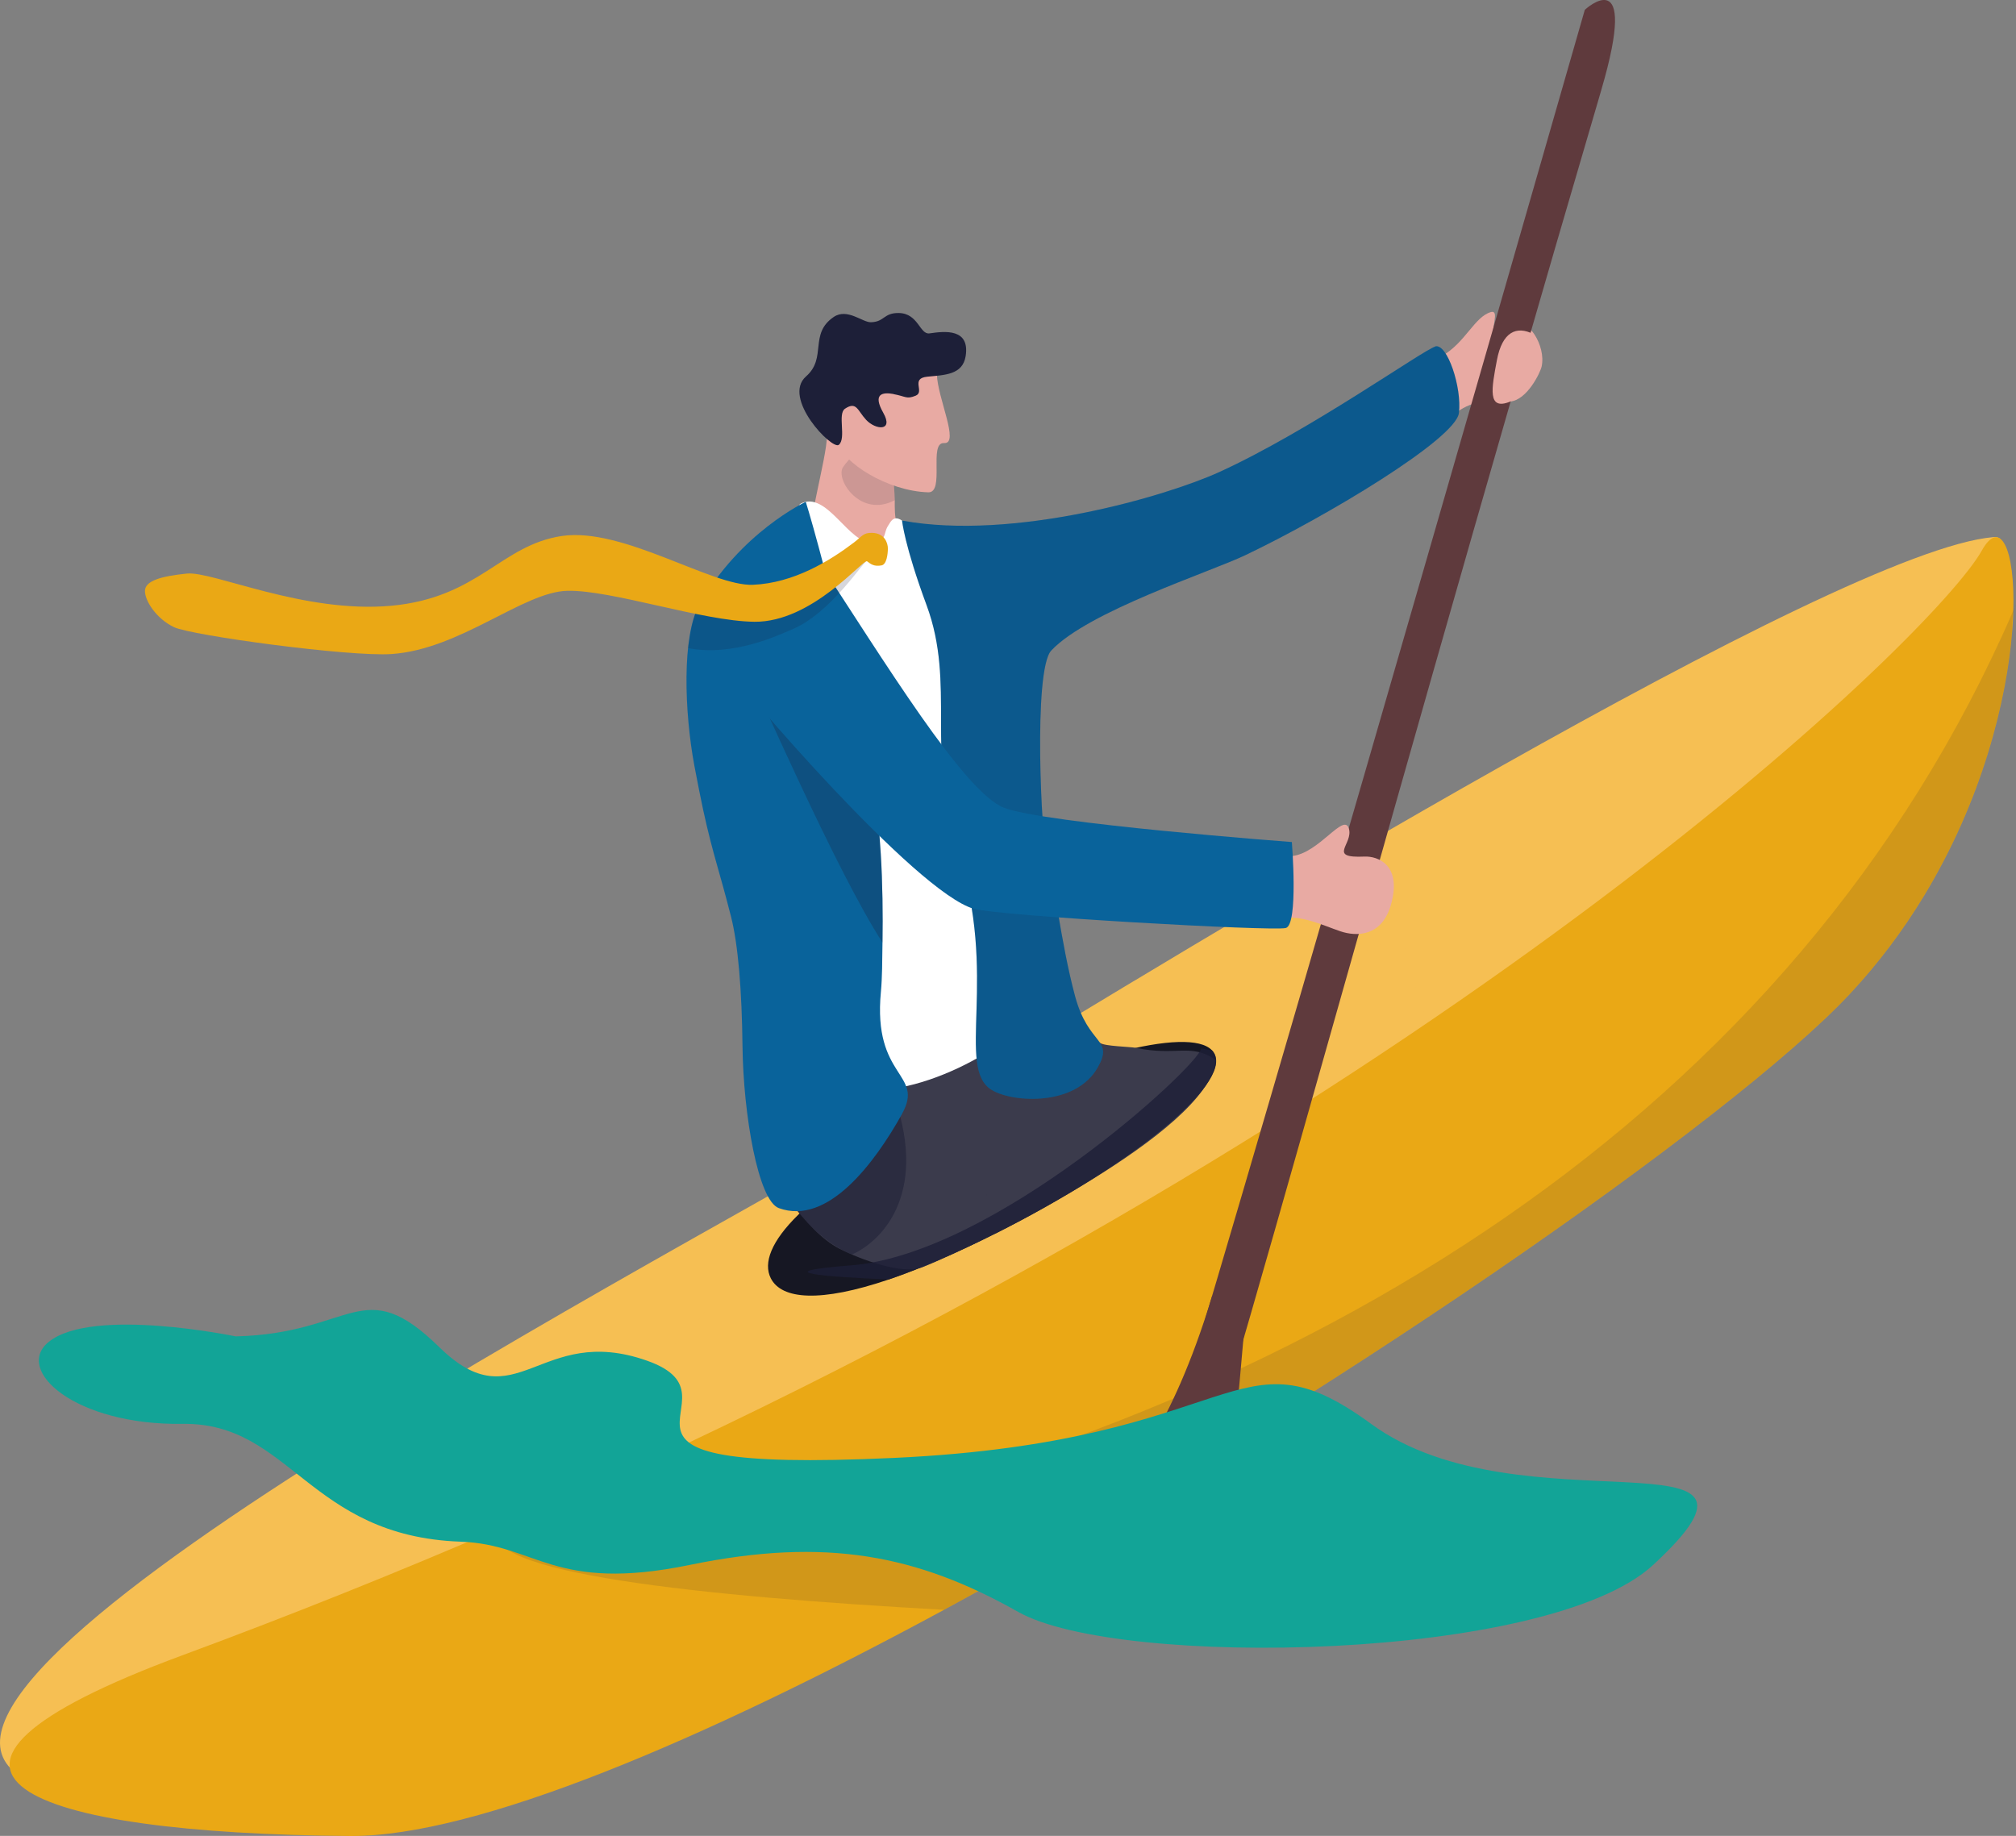 <?xml version="1.0" encoding="UTF-8"?>
<svg id="_レイヤー_2" data-name="レイヤー 2" xmlns="http://www.w3.org/2000/svg" viewBox="0 0 231.71 211.03">
  <rect x="0" y="0" width="231.71" height="211.03" fill="#808080" stroke="none"/>
  <defs>
    <style>
      .cls-1 {
        fill: #5f3a3d;
      }

      .cls-2 {
        fill: #eaa815;
      }

      .cls-3 {
        fill: #161723;
      }

      .cls-4 {
        fill: #e8aaa3;
      }

      .cls-5, .cls-6, .cls-7, .cls-8, .cls-9, .cls-10, .cls-11, .cls-12 {
        fill: #1d1f38;
      }

      .cls-13 {
        fill: #fff;
      }

      .cls-14 {
        fill: #12a497;
      }

      .cls-6 {
        opacity: .18;
      }

      .cls-7 {
        opacity: .27;
      }

      .cls-8 {
        opacity: .12;
      }

      .cls-9 {
        opacity: .14;
      }

      .cls-10 {
        opacity: .8;
      }

      .cls-11 {
        opacity: .46;
      }

      .cls-12 {
        opacity: .55;
      }

      .cls-15 {
        fill: #3b3b4c;
      }

      .cls-16 {
        fill: #f6bf53;
      }

      .cls-17 {
        fill: #09639b;
      }
    </style>
  </defs>
  <g id="_レイヤー_1-2" data-name="レイヤー 1">
    <g>
      <path class="cls-16" d="M212.86,90.49c.49-4.62,22.03-29.23,16.25-28.75-17.98,1.51-92.91,47.45-119.33,63.45C83.37,141.19-13.56,190.74,1.6,203.63c15.16,12.89,122.52-35.97,125.85-37.14,3.33-1.17,85.41-76,85.41-76Z"/>
      <path class="cls-16" d="M90.52,141.02c-3.75,5.46,9.38,8.56,25.23-.48,15.85-9.04,19.29-14.81,18.44-16.29s-5.27-2.61-5.27-2.61l32.1-14.05,5.79,19.64-71.35,40.38-26.53-4.25,21.6-22.33Z"/>
      <path class="cls-3" d="M114.41,141.78c-4.75,2.39-8.83,4.12-12.25,5.29-7.89,2.68-12.33,2.31-13.57-.14-1.77-3.52,3.74-10,19.41-17.89,15.03-7.56,28.65-11.13,31.3-8.31.11.12.21.25.28.4,1.77,3.52-9.5,12.76-25.18,20.65Z"/>
      <g>
        <path class="cls-15" d="M139.77,121.87c-.54,4.32-7.5,9.51-13.99,13.54-1.03.64-2.05,1.25-3.02,1.82-.9.53-1.77,1.02-2.58,1.48-.54.3-1.09.61-1.64.91-1.33.73-2.72,1.44-4.12,2.16-2.65,1.36-7.06,3.38-8.48,3.91-2.26.85-7.05-.92-9.45-2.15-4.03-2.06-7.91-8.68-8.87-10.45-.3-.56.7-1.49.48-1.9-.13-.24,2.61-2.25-.27-1.8-.75.12,1.53-1.7,7.1-4.81,2.17-1.21,4.53-2.49,6.88-3.74,4.66-2.48,9.27-4.84,12.22-6.34,1.99-1.01,3.22-1.63,3.22-1.63.15.12.29.25.45.37,2.35,1.96,5.37,4.22,8.76,6.65.53.38,3.44.42,4.1.56,4.78,1,6.25-.62,9.22,1.41Z"/>
        <path class="cls-11" d="M113.39,137.37s0,0,.02.01c.03-.07.05-.1.05-.11-.01.01-.06.1-.06.1Z"/>
        <path class="cls-12" d="M97.9,144.21c-6.14-2.62-9.26-9.63-10.86-12.54,4.53-2.03,15.41-6.48,15.41-6.48,4.49,11.66-.89,17.39-4.55,19.02Z"/>
      </g>
      <path class="cls-4" d="M162.37,49.79c1.86-.84,3.11-1.18,5.4-2.64,2.21-1.41,3.64-.8,5.82-1,1.93-.18,3.44-3.3,3.6-4.02.53-2.48-1.71-5.67-2.88-4.74-4.82,3.8-1.34-1.97-2.95-1.52-1.88.53-2.94,3.53-5.64,5.06-2.36,1.33-5.26,1.9-6.09,2.73-.83.82,2.75,6.14,2.75,6.14Z"/>
      <path class="cls-4" d="M95.06,49.97c-.06,3.08-2.53,10.63-1.95,13.97l7.58.95s6.01.88,4.56-.67c-1.94-2.06-2.42-4.17-2.41-6.02,0-.22,0-.45,0-.7-.06-2.03-.38-4.81-.57-6.32-.08-.67-.14-1.09-.14-1.09l.06-.6-2.44-4.2s-4.61,1.31-4.69,4.68Z"/>
      <path class="cls-9" d="M102.84,57.5c-.06-2.03-.38-4.81-.57-6.32l-2.48-.65s-2.31,2.26-2.9,3.17c-.91,1.4,2,5.88,5.94,3.8Z"/>
      <path class="cls-13" d="M91.95,57.93c3.09-1.71,5.65,4.8,8.39,4.39,1.67-.25,1.13-.91,1.72-1.87.36-.59.68-1.24,1.62-.61,19.1,12.73,11.95,53.09,14.57,55.5,2.14,1.98-9.58,10.13-18.18,9.97-11.79-.22-13.17-8.45-13.41-10.93-.24-2.48-2.66-45.03-2.66-45.03,0,0,4.08-5.67,7.96-11.43Z"/>
      <path class="cls-17" d="M164.96,39.84c-1.4.39-14.44,9.69-24.84,14.43-6.11,2.78-23.62,7.92-36.44,5.57,0,0,.26,2.82,2.82,9.73,3.38,9.14-.14,17.03,3.56,28.17,4.79,14.42-.3,25.07,3.96,27.57,2.48,1.46,9.62,1.86,12.15-2.61,1.9-3.35-1.06-2.46-2.6-8.17-1.69-6.26-2.45-13.83-3.26-16.13-.6-1.71-1.59-21.39.52-23.63,4.25-4.51,18.15-8.98,22.27-10.94,9.42-4.49,24.21-13.38,24.58-16.36.36-2.89-1.33-8.04-2.73-7.65Z"/>
      <path class="cls-10" d="M114.41,141.78c-4.75,2.39-8.83,4.12-12.25,5.29-7.19-.3-14.43-.83-4.36-1.62,16.51-1.31,39.91-22.86,40.27-24.94l1.25.24c.11.12.21.25.28.4,1.77,3.52-9.5,12.76-25.18,20.65Z"/>
      <path class="cls-9" d="M164.96,39.84c-1.4.39-14.44,9.69-24.84,14.43-6.11,2.78-23.62,7.92-36.44,5.57,0,0,.26,2.82,2.82,9.73,3.38,9.14-.14,17.03,3.56,28.17,4.79,14.42-.3,25.07,3.96,27.57,2.48,1.46,9.62,1.86,12.15-2.61,1.9-3.35-1.06-2.46-2.6-8.17-1.69-6.26-2.45-13.83-3.26-16.13-.6-1.71-1.59-21.39.52-23.63,4.25-4.51,18.15-8.98,22.27-10.94,9.42-4.49,24.21-13.38,24.58-16.36.36-2.89-1.33-8.04-2.73-7.65Z"/>
      <path class="cls-17" d="M103.68,128.04c-3.18,5.7-8.55,12.86-14.16,10.83-2.39-.86-4.09-10.83-4.18-18.58-.07-6.42-.5-11.71-1.32-14.93-.66-2.58-1.15-4.3-1.6-5.89-.53-1.89-1-3.61-1.61-6.41-.29-1.37-.62-3-1-5.03-1.16-6.19-1.44-14.95.55-18.47,4.73-8.38,12.25-11.88,12.25-11.88.79,2.49,3.21,11.27,5.35,20.89.41,1.86.82,3.75,1.2,5.63.32,1.61.63,3.22.91,4.8.22,1.24.43,2.46.61,3.65.08.52.15,1.05.22,1.61,0,0,0,0,0,0,.14,1.21.25,2.51.33,3.85.21,3.38.25,7.02.2,10.25,0,0,0,0,0,0-.03,2.11-.03,4.05-.18,5.62-.97,10.02,5.06,9.33,2.42,14.06Z"/>
      <g>
        <path class="cls-4" d="M107.68,43.01c.06,2.71,2.65,8.04.83,7.92-1.82-.12.12,5.72-1.82,5.66-4.7-.14-9.91-3.45-10.38-5.75-.47-2.3.26-8.61.26-8.61l11.11.77Z"/>
        <path class="cls-5" d="M102.69,45.3c1.47.27,1.49.62,2.56.18,1.07-.44-.64-1.98,1.32-2.18,1.95-.2,4.08-.18,4.42-2.38.49-3.18-2.38-2.86-4.15-2.6-1.14.17-1.27-2.3-3.53-2.34-1.77-.03-1.63,1.02-3.21,1.06-.96.03-2.72-1.66-4.27-.61-2.88,1.95-.75,4.7-3.18,6.83-2.83,2.47,3,8.51,3.76,7.87.89-.74-.18-3.56.71-4.15,1.34-.89,1.43.21,2.44,1.29,1.08,1.15,3.18,1.35,1.96-.82-1.23-2.17-.14-2.4,1.18-2.16Z"/>
      </g>
      <path class="cls-7" d="M101.44,108.36c-5.47-8.46-14.56-29.59-15.82-31.94l11.83,3.25.51-1.09.04-.08c.22,1.24.97,4.49,1.16,5.68,0,0,0,.02,0,.02.12.75.88,5.07,1.74,10.05,0,0,0,0,0,0,.14,1.21.25,2.51.33,3.85.21,3.38.25,7.02.2,10.25Z"/>
      <g>
        <path class="cls-2" d="M231.4,70.2c0,.12,0,.24-.01.37-.02.61-.06,1.24-.11,1.89-.63,8.03-3.45,19.5-10.17,30.56-2.35,3.87-5.17,7.68-8.54,11.28-13.52,14.43-60.79,47.32-104.06,70.74-27.71,15-53.78,26.11-68.28,26-37.13-.28-56.04-7.18-19.27-20.77,12.73-4.71,24.89-9.6,36.48-14.61,4.11-1.78,8.14-3.57,12.11-5.37,99.25-45.17,153-97.61,158.24-107.02,2.09-3.75,3.82-.23,3.61,6.94Z"/>
        <path class="cls-8" d="M231.4,70.2c.05-.11.1-.22.14-.33-.06.19-.11.43-.16.7-.07.51-.11,1.14-.11,1.89-.63,8.03-3.45,19.5-10.17,30.56-2.35,3.87-5.17,7.68-8.54,11.28-13.52,14.43-60.79,47.32-104.06,70.74-27.77-1.52-54.21-4.3-51.07-9.38.97-1.56,4.73-3.34,12.11-5.37,3.09-.85,10.78,7,15.2,6.07,65.27-13.86,121.44-48.03,146.65-106.15Z"/>
        <path class="cls-8" d="M231.71,69.49c-.05.13-.11.25-.16.37.05-.15.1-.27.16-.37Z"/>
      </g>
      <path class="cls-1" d="M184.04,10.37c-28.12,95.7-47.11,168.13-49.9,170.46-2.78,2.33-6.01,3.47-.33-13.76.7-2.12,1.96-6.24,3.63-11.82C149.35,115.47,182.15,1.13,182.15,1.13c0,0,6.34-5.9,1.89,9.23Z"/>
      <path class="cls-4" d="M176.25,38.41c-1.95-1.01-3.59-.26-4.2,2.98-.61,3.24-1.14,5.86,1.53,4.77,2.67-1.09,2.67-7.75,2.67-7.75Z"/>
      <g>
        <path class="cls-4" d="M140.03,105.62c2.04,0,4.35.3,7.03-.09,2.59-.38,4.93.82,7,1.52,1.84.62,4.79.65,5.83-3.13,1.25-4.54-1.56-5.52-3.05-5.46-4.38.2-1.25-1.43-1.81-3.23-.58-1.86-3.45,2.88-6.55,3.17-2.7.26-6.6-1.48-7.69-1.07-1.1.41-.75,8.28-.75,8.28Z"/>
        <path class="cls-17" d="M93.54,63.67c8.24,12.57,17.26,27.36,21.83,29.17,4.57,1.81,33.11,3.95,33.11,3.95,0,0,.77,9.48-.69,9.88-1.46.4-33.09-1.39-35.88-2.21-6.67-1.94-26.73-25.34-28.66-28.23-1.94-2.89,1.02-11.44,5.6-12.85,3.85-1.18,4.69.29,4.69.29Z"/>
      </g>
      <g>
        <path class="cls-6" d="M99.83,64.29c-.32-.25-4.2,6.24-8.98,8.14-1.32.53-6.55,3.09-11.77,2.07.93-6.27,1.28-3.86,2.99-7.35,3.74,1.46,2.25,1.96,4.45,1.87,1.63-.07,3.2-.42,4.66-.94,2.75-.98,5.14-2.54,6.96-3.92.93-.7,1.14-1.86,2.19-1.83,1.4.04-.09,2.29-.51,1.97Z"/>
        <path class="cls-2" d="M102.05,63.06c0-.66-.39-1.77-1.79-1.81-1.06-.03-1.17.39-2.1,1.1-2.79,2.12-6.92,4.67-11.62,4.87-4.7.2-14.95-6.65-21.96-5.61-7.01,1.04-9.53,7.09-19.61,8.02-10.08.92-20.53-4.01-23.5-3.7-2.98.31-4.8.83-4.81,2,0,1.17,1.33,3.2,3.34,4.16,2.01.96,20.14,3.42,24.99,3.09,7.92-.53,15.14-7.16,20.23-7.27,5.09-.11,15.54,3.5,21.49,3.56,6.64.07,12.53-7.27,12.95-6.95.42.32.8.63,1.66.47.59-.11.72-1.28.73-1.94Z"/>
      </g>
      <path class="cls-1" d="M139.33,148.93c-4.91,16.18-9.78,19.79-10.86,23.91-1.08,4.11,6.4,6.17,9.71,5.46,3.31-.71,4.51-23.69,4.86-25.47.36-1.78-3.71-3.89-3.71-3.89Z"/>
      <path class="cls-14" d="M27.1,153.61c13.54-.31,14.55-7.41,23.39,1.24,8.89,8.71,11.49-2.8,23.86,1.55,12.38,4.35-11.6,13.04,28.43,11.18,40.04-1.86,39.16-15.36,54.81-3.91,17.24,12.61,50.07-.12,32.42,16.21-12.02,11.12-61.45,11.92-72.99,5.4-11.55-6.52-22.05-8.63-37.73-5.4-15.68,3.23-17.61-2.36-26.35-2.67-17.48-.62-19.56-13.72-31.94-13.54-12.38.18-19.45-6.19-15.38-9.44,5.05-4.04,21.46-.62,21.46-.62Z"/>
    </g>
  </g>
</svg>